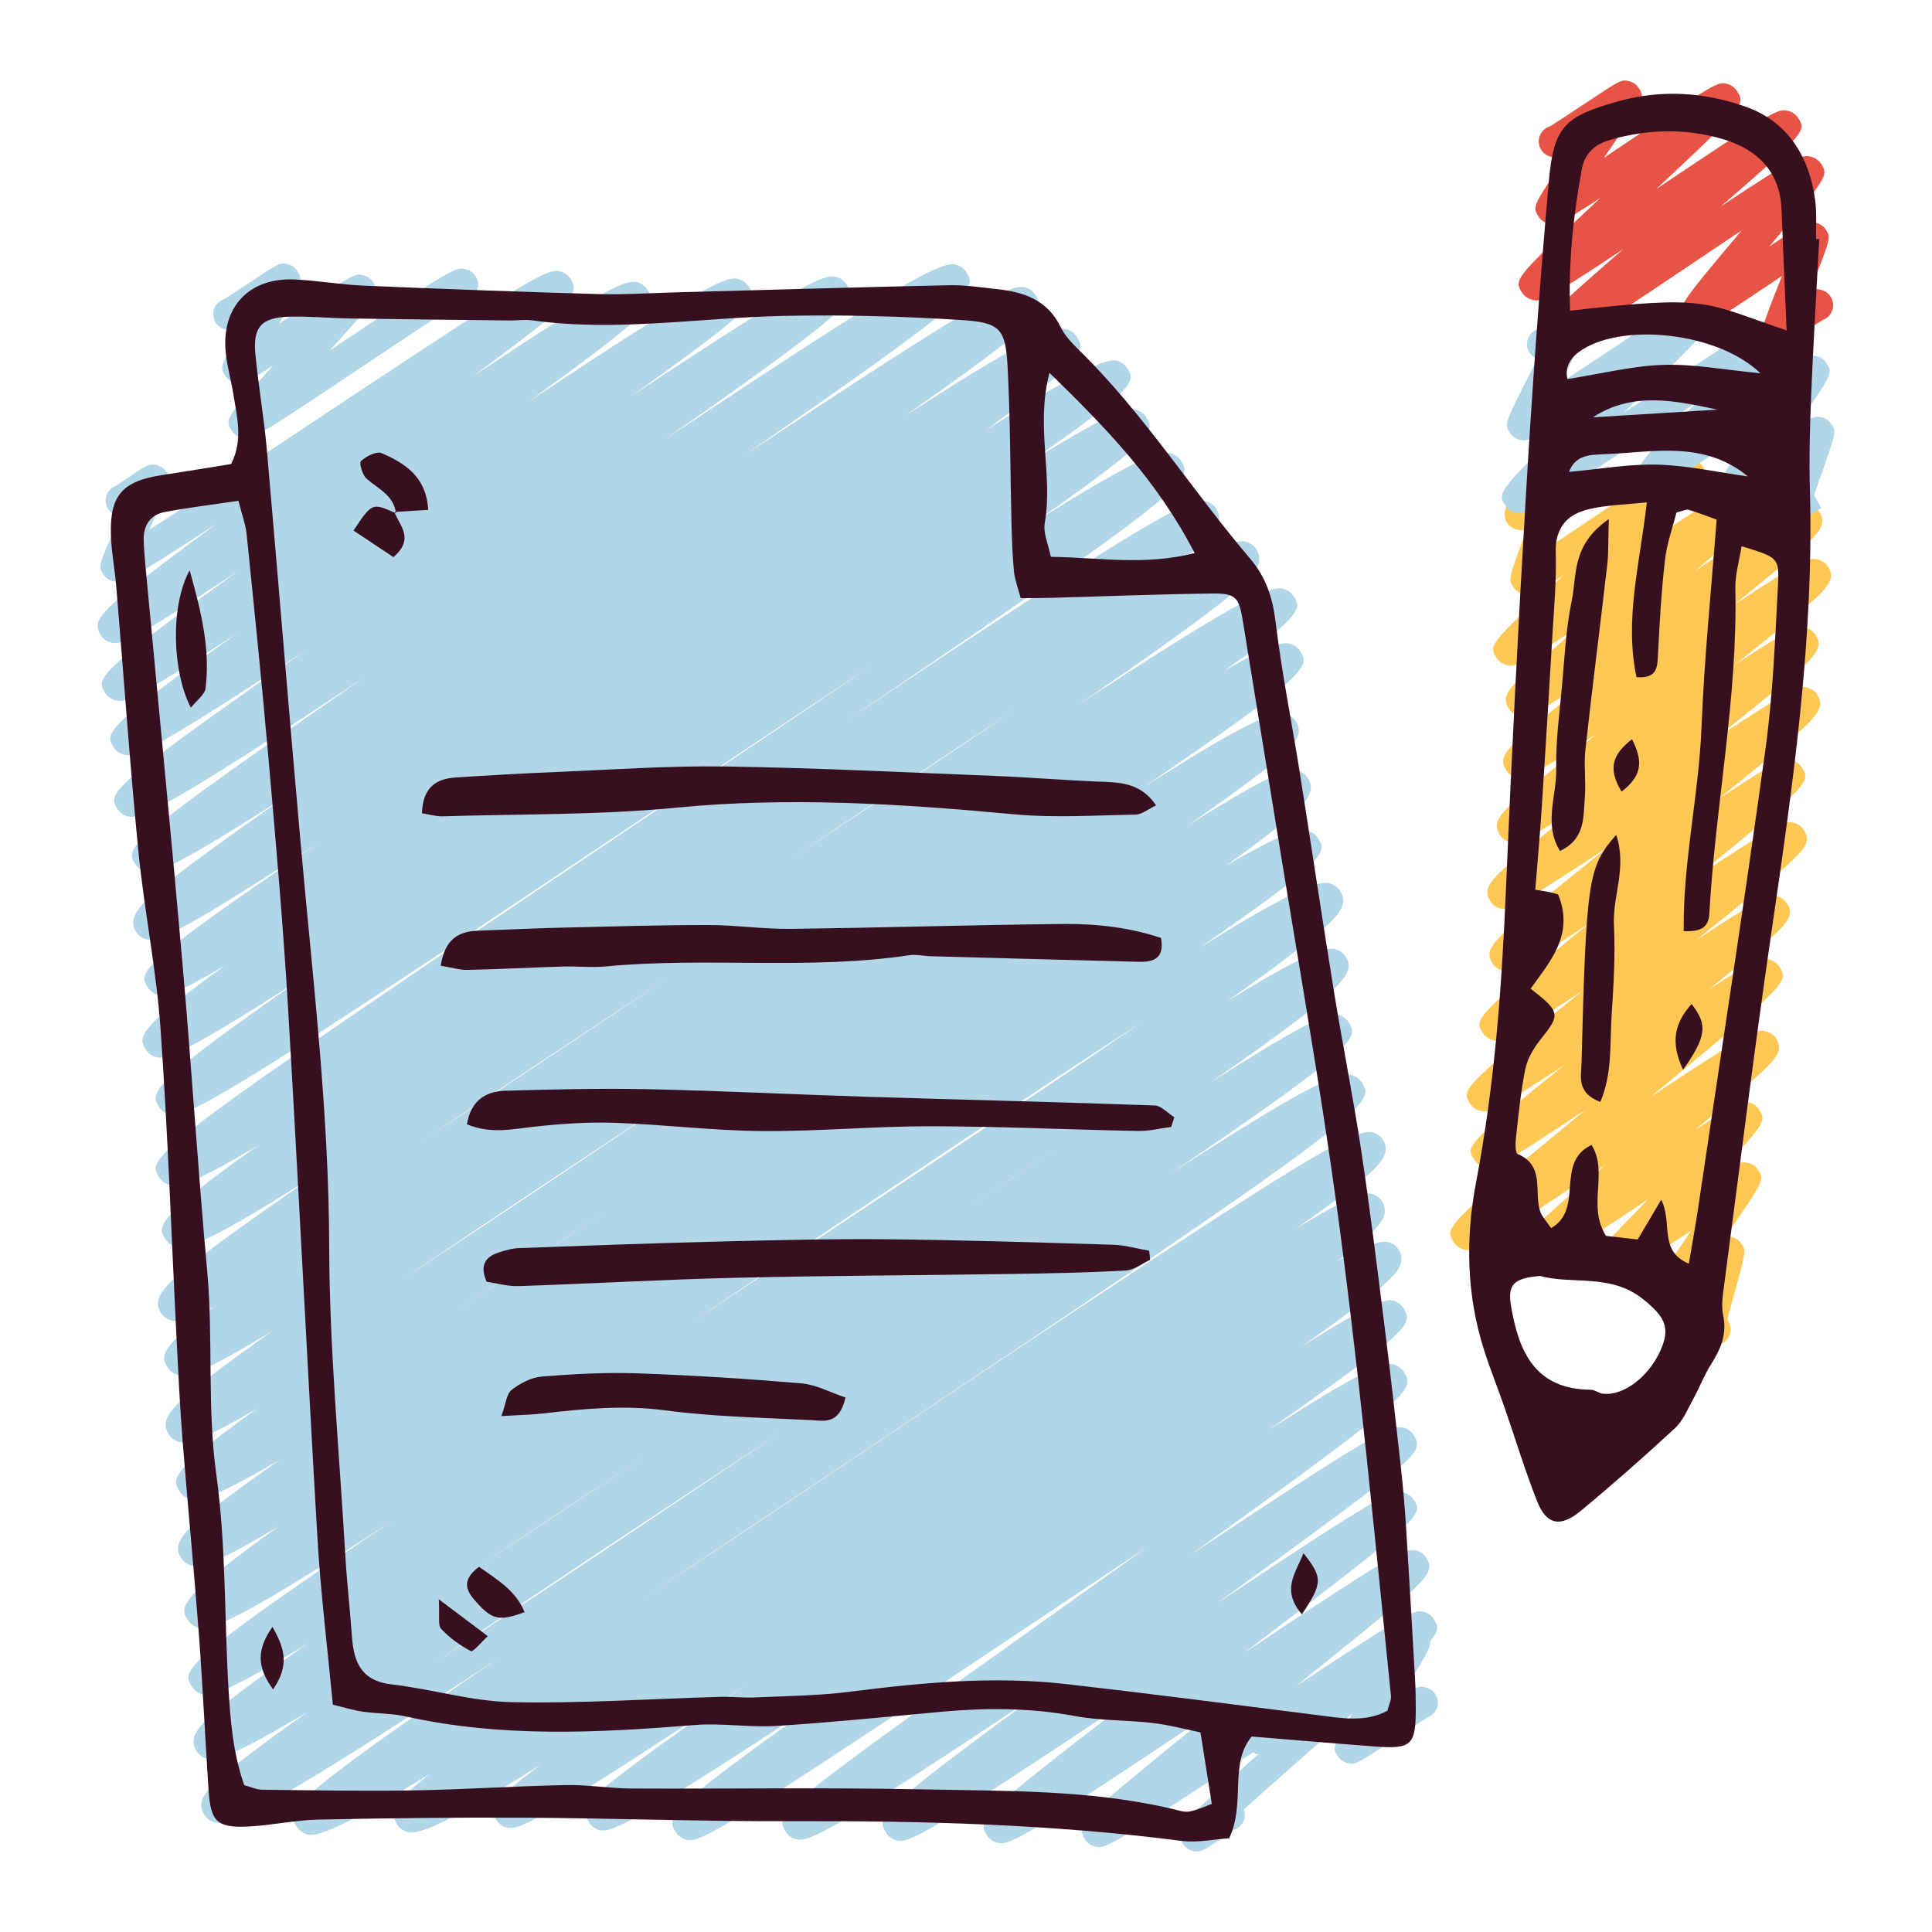 <?xml version="1.0" encoding="utf-8"?>
<!--Designed by Vexels.com - 2017 All Rights Reserved - https://vexels.com/terms-and-conditions/-->
<svg version="1.1" id="Layer_1" xmlns="http://www.w3.org/2000/svg" xmlns:xlink="http://www.w3.org/1999/xlink" x="0px" y="0px"
	 viewBox="0 0 1200 1200" enable-background="new 0 0 1200 1200" xml:space="preserve">
<g>
	<g>
		<path fill="#B1D6E8" d="M839.66,1095.462c-0.816,0-1.585-0.166-2.535-0.37c-2.58-0.555-4.863-2.149-6.269-4.381
			c-3.702-5.835-3.81-6.001,18.108-40.735c-5.8,3.846-11.686,7.774-17.011,11.329c-44.593,29.769-44.708,29.728-50.039,28.602
			c-2.583-0.548-4.901-2.156-6.313-4.384c-2.892-4.573-1.531-10.625,3.039-13.517c0.902-0.571,1.865-0.976,2.847-1.224
			c5.028-2.701,24.103-15.433,39.59-25.771c52.951-35.343,53.531-35.225,59.041-34.048c2.583,0.548,4.946,2.184,6.358,4.416
			c3.661,5.787,3.753,5.924-17.295,39.278c11.67-7.602,12.42-7.433,16.087-6.658c2.576,0.552,4.847,2.136,6.253,4.365
			c2.886,4.576,1.518,10.625-3.058,13.51c-0.593,0.376-1.215,0.679-1.849,0.912c-2.663,1.55-11.364,7.318-17.84,11.607
			C847.23,1092.672,843.018,1095.462,839.66,1095.462z M874.961,1062.835c0.969,1.527,2.213,2.615,3.559,3.342
			C877.114,1065.409,875.88,1064.283,874.961,1062.835z"/>
		<path fill="#B1D6E8" d="M743.385,1150c-0.717,0-1.451-0.089-2.258-0.255c-2.618-0.532-4.962-2.143-6.39-4.403
			c-5.36-8.472,0.714-14.021,23.319-34.667c10.698-9.77,24.415-21.919,38.484-34.316c-2.682,1.776-5.331,3.536-7.943,5.268
			c-100.927,66.91-102.059,66.674-108.28,65.361c-2.573-0.552-4.968-2.203-6.377-4.429c-5.602-8.858-0.338-13.609,32.349-40.713
			c13.982-11.597,31.692-25.898,50.033-40.63c-122.807,82.216-129.296,84.996-136.732,83.405c-2.586-0.545-5.127-2.286-6.54-4.518
			c-6.027-9.531-6.852-10.848,95.825-89.349c-135.517,90.382-144.174,93.991-151.801,92.4c-2.583-0.545-5.166-2.312-6.578-4.544
			c-5.685-8.992-4.831-12.436,54.191-56.735c11.45-8.597,24.275-18.07,37.926-28.066c-123.174,81.805-139.56,90.43-147.87,88.654
			c-2.583-0.545-5.233-2.356-6.645-4.585c-7.194-11.374-7.474-11.817,171.185-139.002c16.964-12.072,35.273-25.107,53.649-38.248
			c-29.02,19.227-58.674,39.042-85.478,56.955c-182.974,122.265-192.702,126.892-201.072,125.116
			c-2.583-0.548-5.143-2.302-6.556-4.534c-5.931-9.375-8.144-12.873,98.487-87.589c-119.325,78.488-137.663,87.901-145.638,86.237
			c-2.576-0.548-5.217-2.353-6.626-4.579c-6.288-9.942,5.009-18.72,20.646-30.872c12.082-9.391,29.814-22.218,54.213-39.22
			c6.747-4.7,13.867-9.623,21.306-14.738c-121.64,80.532-139.143,89.546-147.165,87.837c-2.583-0.545-5.233-2.353-6.642-4.585
			c-4.091-6.467-6.211-9.811,27.846-34.852c-54.762,34.476-74.789,43.834-82.586,42.186c-2.991-0.631-5.513-2.356-7.095-4.856
			c-5.551-8.775,1.639-16.702,20.06-31.096c-48.742,30.114-68.033,38.991-75.268,37.457c-2.975-0.631-5.481-2.35-7.056-4.84
			c-6.189-9.78-8.606-13.609,125.738-105.021c-127.848,84.155-164.926,104.814-176.032,102.438c-2.988-0.631-5.504-2.353-7.085-4.85
			c-6.09-9.63,1.649-17.633,31.437-40.161c8.833-6.68,19.585-14.515,32.412-23.621c-38.783,23.29-55.211,30.378-61.665,29.007
			c-2.969-0.631-5.465-2.347-7.037-4.831c-6.291-9.939,3.316-18.66,28.439-37.645c10.376-7.841,23.72-17.445,40.349-29.036
			c-41.701,25.592-58.151,32.868-64.685,31.504c-2.946-0.622-5.43-2.328-6.993-4.799c-6.192-9.783-8.526-13.472,123.745-102.496
			c-83.048,53.869-110.011,67.902-119.156,65.938c-2.981-0.625-5.491-2.344-7.069-4.837c-4.869-7.701-7.771-12.27,56.27-58.107
			c-33.181,19.9-47.227,25.665-53.464,24.361c-3.004-0.628-5.535-2.36-7.123-4.872c-6.145-9.709,3.211-18.182,27.681-36.609
			c8.887-6.696,20.018-14.735,33.611-24.269c-32.161,18.934-48.442,25.984-54.851,24.62c-3.032-0.641-5.586-2.385-7.184-4.914
			c-4.7-7.423-7.461-11.779,47.635-51.35c-28.835,16.9-41.57,21.839-47.361,20.65c-2.994-0.631-5.516-2.356-7.101-4.859
			c-6.125-9.684,1.706-17.773,31.832-40.563c8.721-6.6,19.285-14.307,31.842-23.229c-36.724,22.273-51.152,28.449-57.344,27.087
			c-2.924-0.619-5.392-2.312-6.945-4.767c-4.037-6.384-6.792-10.727,28.21-37.533c-13.842,7.028-21.367,9.273-25.327,8.421
			c-2.994-0.635-5.516-2.36-7.098-4.859c-6.189-9.783,3.058-18.271,27.272-36.72c15.688-11.954,38.452-28.152,69.512-49.465
			c-58.234,37.001-79.002,47.055-86.811,45.384c-2.972-0.625-5.478-2.341-7.053-4.828c-4.987-7.885-7.739-12.257,57.105-58.186
			c-33.58,20.028-47.782,25.825-54.041,24.498c-2.988-0.628-5.504-2.353-7.085-4.853c-8.083-12.77-9.324-14.731,302.187-223.546
			c45.779-30.687,95.331-63.904,141.327-95.053c-48.266,31.899-100.206,66.69-148.08,98.758
			C160.812,667.853,117.65,694.899,105.664,692.392c-2.586-0.545-5.351-2.423-6.763-4.659c-5.583-8.823-8.201-12.94,89.291-80.462
			c-67.746,43.515-83.842,50.929-90.729,49.465c-2.58-0.548-5.331-2.417-6.741-4.649c-4.713-7.442-7.43-11.731,48.93-52.389
			c-27.218,16.17-36.319,19.368-41.054,18.36c-2.58-0.552-5.315-2.414-6.725-4.639C85.911,604,83.95,600.926,196.99,524.144
			c-76.295,49.81-97.827,61.046-105.643,59.414c-2.586-0.545-5.379-2.439-6.792-4.675c-6.291-9.936,4.276-18.912,23.494-33.924
			c13.976-10.915,34.482-25.783,62.695-45.457c2.847-1.987,5.755-4.008,8.711-6.058c-65.944,42.348-81.623,49.523-88.666,48.014
			c-2.583-0.548-5.357-2.433-6.769-4.662c-6.489-10.255-7.962-12.57,142.972-116.42C110.125,497.589,88.385,509.03,79.709,507.212
			c-2.583-0.545-5.347-2.427-6.76-4.659c-6.138-9.697-7.512-11.89,116.092-98.057c-89.955,59.178-104.294,66.002-111.669,64.43
			c-2.586-0.548-5.255-2.369-6.664-4.601c-5.545-8.759-7.261-11.495,76.569-70.963c-63.094,41.22-69.407,43.005-75.284,41.736
			c-2.586-0.548-5.166-2.312-6.578-4.547c-5.717-9.037-7.085-11.218,82.219-75.698c-66.371,43.806-72.408,45.607-78.393,44.328
			c-2.589-0.545-5.162-2.305-6.575-4.541c-5.918-9.352-0.937-14.849,44.434-49.009c8.217-6.186,17.372-12.971,27.135-20.146
			c-56.589,37.097-58.588,36.65-63.738,35.569c-2.58-0.548-5.013-2.226-6.425-4.455c-3.233-5.115-3.233-5.115,10.746-35.684
			c0.019-0.045,0.038-0.089,0.061-0.134c-0.443-0.045-0.902-0.121-1.393-0.223c-2.611-0.536-4.923-2.133-6.345-4.388
			c-2.886-4.573-1.518-10.625,3.058-13.51c0.577-0.363,1.18-0.66,1.795-0.893c1.451-0.906,4.627-3.09,6.83-4.604
			c11.473-7.889,13.533-9.311,18.261-8.335c2.608,0.536,4.942,2.146,6.365,4.397c3.23,5.111,3.233,5.108-10.806,35.815
			c24.788-15.656,65.255-42.6,99.913-65.676c139.764-93.057,147.519-96.498,155.165-94.875c2.58,0.548,5.111,2.286,6.524,4.515
			c5.902,9.336,1.454,14.26-43.26,47.897c-5.236,3.938-10.876,8.137-16.82,12.531c81.186-53.767,93.826-59.688,101.23-58.17
			c2.589,0.545,5.29,2.385,6.703,4.617c5.526,8.737,7.002,11.052-73.763,69.563C433.762,179.65,450.12,171.474,458.2,173.164
			c2.583,0.545,5.296,2.395,6.709,4.627c5.437,8.59,7.171,11.352-72.701,68.119c102.441-67.567,118.879-75.673,126.751-74.053
			c2.583,0.548,5.284,2.388,6.696,4.617c5.998,9.483,7.71,12.177-112.326,96.208c145.568-96.686,170.579-110.378,180.088-108.385
			c2.586,0.545,5.366,2.436,6.779,4.668c6.365,10.057,8.208,12.939-138.6,114.316C605.962,187.727,627.274,176.464,636.4,178.413
			c2.58,0.545,5.312,2.404,6.722,4.636c6.183,9.767-4.05,18.437-22.665,32.919c-13.112,10.204-32.234,24.052-58.416,42.31
			c68.572-44.077,91.543-55.588,99.776-53.859c2.949,0.622,5.433,2.328,6.999,4.802c4.92,7.774,7.624,12.028-57.045,58.279
			c60.131-38.257,75.096-44.909,81.623-43.557c2.58,0.552,5.309,2.411,6.718,4.639c5.009,7.911,7.216,11.38-60.973,58.665
			c43.598-27.027,59.557-34.22,65.909-32.888c2.879,0.612,5.309,2.283,6.846,4.71c5.092,8.051,7.452,11.769-67.806,64.308
			c54.564-34.236,74.569-43.614,82.337-41.988c2.975,0.628,5.484,2.347,7.06,4.837c7.299,11.54,9.403,14.83-208.904,162.11
			c174.364-116.35,213.074-139.41,224.011-137.134c2.867,0.606,5.29,2.273,6.82,4.694c6.164,9.738-3.042,18.175-27.148,36.516
			c-6.645,5.057-14.563,10.876-23.848,17.531c44.37-27.432,61.707-35.107,68.814-33.618c3.004,0.631,5.532,2.36,7.12,4.869
			c6.326,10-3.874,19.361-28.656,38.34c-17.222,13.188-42.479,31.178-77.216,55.004c-1.161,0.794-2.328,1.594-3.504,2.401
			c91.374-59.637,116.899-73.192,125.68-71.33c2.886,0.609,5.322,2.283,6.859,4.716c4.467,7.056,6.894,10.896-42.425,45.894
			c23.841-13.692,34.444-17.604,39.463-16.543c2.924,0.619,5.389,2.309,6.942,4.764c5.759,9.104,8.16,12.93-97.056,84.333
			c58.559-37.122,79.547-47.195,87.34-45.604c2.969,0.625,5.469,2.34,7.044,4.824c6.154,9.729-2.902,17.869-28.408,36.991
			c-9.961,7.465-22.665,16.584-38.398,27.55c45.208-28.328,60.881-35.49,67.398-34.087c2.886,0.609,5.322,2.283,6.859,4.716
			c6.081,9.611-1.757,17.84-30.062,39.332c-5.867,4.458-12.621,9.442-20.315,14.99c28.704-16.759,43.493-23.016,49.622-21.708
			c3.052,0.641,5.618,2.391,7.225,4.933c5.182,8.195,7.595,11.996-74.314,68.393c50.326-31.386,72.809-42.288,80.79-40.591
			c3.029,0.638,5.58,2.379,7.178,4.907c6.132,9.69-1.808,17.863-32.301,40.929c-10.146,7.675-22.738,16.826-38.018,27.623
			c43.066-26.466,60.02-33.981,66.722-32.566c2.959,0.625,5.453,2.334,7.021,4.812c5.848,9.244,3.702,17.541-83.568,77.882
			c55.202-35.091,72.172-43.2,78.648-41.838c2.583,0.548,5.299,2.398,6.709,4.627c5.985,9.464,8.498,13.446-110.607,94.052
			c78.44-50.642,103.21-63.212,111.867-61.391c2.943,0.622,5.427,2.325,6.99,4.796c8.415,13.3,10.165,16.068-330.77,243.296
			c-37.355,24.897-77.242,51.481-115.623,77.235c48.337-31.96,99.54-66.19,147.006-97.923
			c247.811-165.662,293.495-194.351,305.675-191.768c2.586,0.548,5.338,2.42,6.75,4.652c6.291,9.939-4.142,18.536-24.693,34.128
			c-7.592,5.759-17.034,12.624-28.49,20.717c29.594-18,40.544-22.397,45.814-21.284c2.586,0.545,5.376,2.439,6.792,4.671
			c6.154,9.732-3.348,18.577-26.498,36.446c-0.325,0.249-0.654,0.501-0.982,0.756c17.927-9.869,26.6-12.828,30.974-11.903
			c2.914,0.619,5.376,2.309,6.926,4.761c6.081,9.607-3.622,17.872-21.297,31.657c-9.311,7.257-21.849,16.479-38.053,27.971
			c40.521-25.343,50.323-29.131,55.584-27.974c2.576,0.548,5.217,2.353,6.626,4.579c5.96,9.419,4.792,13.134-64.819,62.574
			c-6.109,4.337-12.535,8.868-19.231,13.568c56.515-36.111,71.046-42.533,77.653-41.114c2.583,0.545,5.382,2.446,6.795,4.674
			c5.835,9.225,4.611,13.319-63.68,63.754c-20.095,14.84-43.786,31.956-68.916,49.963c116.86-77.599,124.803-80.708,132.026-79.132
			c2.583,0.545,5.153,2.305,6.562,4.537c5.848,9.244,2.484,12.853-45.001,48.308c-21.182,15.816-48.024,35.324-77.082,56.35
			c102.32-68.014,108.755-70.427,115.575-68.961c2.583,0.545,5.108,2.28,6.521,4.509c6.208,9.815,6.428,10.153-105.155,95.203
			c94.463-63.033,99.843-65.016,106.532-63.623c2.586,0.548,5.092,2.267,6.505,4.499c5.669,8.966-0.631,14.183-30.901,39.255
			c-13.816,11.441-31.603,25.79-49.96,40.528c72.101-47.613,73.46-47.345,79.091-46.143c2.576,0.548,4.965,2.2,6.374,4.426
			c5.787,9.145,5.787,9.145-69.512,75.408c-15.5,13.638-34.22,30.113-48.359,42.967c1.518,4.215-0.026,9.068-3.967,11.575
			c-0.701,0.446-1.441,0.791-2.197,1.039c-1.652,1.024-5.162,3.46-7.599,5.15C749.929,1147.873,746.864,1150,743.385,1150z
			 M485.23,889.383c-72.503,47.769-150.711,99.396-213.986,142.296C336.04,989.417,414.538,936.792,485.23,889.383z
			 M401.573,903.927c-36.201,23.704-72.503,47.568-106.076,69.885C328.91,952.014,365.031,928.17,401.573,903.927z M710.093,634.263
			c-69.26,44.832-159.161,105.314-238.577,158.746c-14.763,9.933-28.905,19.438-42.453,28.538c4.569-3.016,9.209-6.078,13.912-9.177
			C533.025,752.983,635.421,685.451,710.093,634.263z M376.858,752.071c-32.754,21.562-65.259,43.047-95.41,63.18
			C311.625,795.462,344.034,773.964,376.858,752.071z M428.013,676.012c-61.27,40.41-124.022,81.983-176.673,117.664
			C305.493,758.219,368.686,715.87,428.013,676.012z M658.899,711.652c-18.794,12.378-38.331,25.324-58.158,38.516
			C620.687,737.024,640.214,724.1,658.899,711.652z M417.134,605.849c-51.522,33.959-106.258,70.102-154.709,102.633
			C310.474,677.049,364.617,640.972,417.134,605.849z M631.059,440.359c-42.98,28.235-91.3,60.571-138.38,92.212
			C540.435,501.029,588.733,468.971,631.059,440.359z M77.659,301.408c1.782,0.418,3.45,1.333,4.773,2.691
			c0.003-0.003,0.003-0.003,0.006-0.006C81.042,302.642,79.352,301.794,77.659,301.408z"/>
		<path fill="#B1D6E8" d="M152.729,272.238c-0.851,0-1.588-0.156-2.427-0.332c-2.586-0.548-4.99-2.207-6.403-4.442
			c-4.26-6.738-4.566-7.229,25.911-40.566c-18.36,11.986-19.511,11.763-23.551,10.896c-2.586-0.548-4.926-2.171-6.336-4.404
			c-3.335-5.264-3.514-5.545,10.79-31.695c-6.409,3.932-7.445,3.718-10.503,3.052c-2.58-0.552-4.85-2.14-6.256-4.368
			c-2.886-4.576-1.511-10.625,3.064-13.51c0.622-0.392,1.275-0.708,1.939-0.944c2.573-1.489,10.494-6.734,15.87-10.296
			c19.058-12.614,19.062-12.624,23.577-11.651c2.576,0.552,4.84,2.133,6.247,4.362c3.367,5.306,3.565,5.622-11.234,32.68
			c3.179-2.117,6.32-4.215,9.234-6.167c37.521-25.079,37.632-25.044,42.811-23.947c2.583,0.548,4.901,2.156,6.313,4.391
			c4.327,6.84,4.789,7.567-27.024,42.434c3.227-2.162,6.387-4.279,9.41-6.304c68.163-45.706,69.056-45.511,74.872-44.274
			c2.586,0.545,4.99,2.203,6.403,4.435c2.892,4.573,1.531,10.625-3.039,13.517c-1.218,0.768-2.538,1.237-3.877,1.425
			c-7.662,3.766-39.746,25.276-63.451,41.168C166.822,266.751,157.773,272.238,152.729,272.238z M147.024,186.607
			c1.374,0.765,2.58,1.872,3.482,3.291C149.556,188.406,148.341,187.331,147.024,186.607z"/>
	</g>
	<g>
		<path fill="#FFC854" d="M1060.849,838.387c-0.622,0-1.279-0.061-1.974-0.198c-2.631-0.513-4.949-2.092-6.393-4.349
			c-2.739-4.327-2.739-4.327,5.226-33.235c0.102-0.367,0.204-0.74,0.309-1.116c-14.786,9.958-16.039,10.529-20.481,9.601
			c-2.589-0.542-4.895-2.136-6.313-4.375c-3.909-6.18-4.12-6.511,19.323-40.464c-1.658,1.1-3.281,2.178-4.847,3.221
			c-42.393,28.162-42.393,28.168-47.74,27.024c-2.576-0.548-4.885-2.149-6.294-4.378c-4.531-7.168-4.773-7.544,32.129-45.301
			c-65.437,43.688-66.805,43.353-72.494,42.179c-2.583-0.548-5.019-2.226-6.428-4.458c-5.338-8.44-5.991-9.461,52.169-58.923
			c-80.657,53.961-81.658,53.77-87.652,52.501c-2.583-0.545-4.987-2.203-6.4-4.435c-5.909-9.336-6.157-9.748,82.149-82.672
			c-55.884,37.31-57.561,36.944-63.011,35.812c-2.592-0.545-5.054-2.238-6.47-4.477c-5.194-8.198-5.826-9.196,55.833-58.687
			c-45.406,29.718-47.125,29.351-51.946,28.325c-2.58-0.552-4.981-2.21-6.39-4.435c-5.555-8.778-6.007-9.499,70.223-70.51
			c-49.048,32.476-50.757,32.116-55.938,31.022c-2.586-0.545-5.025-2.229-6.438-4.461c-5.386-8.517-5.918-9.355,66.084-68.1
			c-46.525,30.856-48.49,30.448-53.572,29.374c-2.592-0.545-5.08-2.254-6.495-4.49c-5.657-8.931,0.8-14.282,27.977-36.791
			c12.276-10.172,27.594-22.509,44.214-35.818c-60.648,39.842-61.952,39.561-67.178,38.445c-2.573-0.555-4.933-2.187-6.339-4.413
			c-5.622-8.88-0.032-13.896,30.598-39.054c7.439-6.113,16.007-13.022,25.168-20.356c-36.749,24.001-38.799,23.561-43.483,22.592
			c-2.586-0.548-5.067-2.251-6.479-4.486c-5.727-9.053,1.132-14.661,29.999-38.276c8.845-7.238,19.358-15.669,30.598-24.61
			c-43.554,28.688-45.26,28.302-50.125,27.288c-2.583-0.548-5.006-2.216-6.419-4.448c-5.596-8.842,0.159-13.603,27.814-36.472
			c8.37-6.919,18.124-14.83,28.72-23.357c-41.72,27.416-43.621,27.03-48.483,26.007c-2.586-0.545-5.038-2.229-6.451-4.461
			c-5.411-8.555,0.303-13.497,24.348-34.294c6.211-5.373,13.424-11.505,21.141-18.009c-40.145,26.584-41.822,26.249-46.678,25.222
			c-2.589-0.545-5.025-2.222-6.441-4.458c-4.885-7.726-5.178-8.188,41.57-51.324c-19.502,12.723-20.905,12.432-24.897,11.594
			c-2.592-0.542-4.971-2.184-6.387-4.419c-2.969-4.69-3.048-4.812,8.702-36.201c-2.666,1.314-3.9,1.177-6.227,0.686
			c-2.576-0.555-4.84-2.133-6.247-4.365c-2.886-4.579-1.511-10.628,3.064-13.51c0.481-0.303,0.979-0.558,1.486-0.768
			c1.626-0.982,5.956-3.855,9.199-6.007c14.496-9.623,15.066-10.003,19.505-9.049c2.576,0.545,4.84,2.12,6.253,4.343
			c2.898,4.592,2.898,4.592-7.723,32.97c-0.536,1.429-1.113,2.965-1.706,4.553c8.224-5.437,17.557-11.725,25.551-17.113
			c53.237-35.869,53.942-35.732,59.58-34.536c2.589,0.545,4.99,2.197,6.406,4.432c4.936,7.796,5.593,8.839-39.45,50.578
			c69.136-46.385,70.552-46.082,76.4-44.858c2.589,0.545,5.044,2.235,6.457,4.47c5.382,8.504-0.249,13.373-23.947,33.86
			c-6.986,6.039-15.28,13.073-24.141,20.528c63.486-42.336,64.991-42.052,70.638-40.837c2.586,0.548,5.025,2.226,6.438,4.458
			c5.746,9.075-1.135,14.776-30.085,38.767c-6.814,5.65-14.572,11.973-22.856,18.669c44.985-29.527,46.975-29.099,51.898-28.057
			c2.583,0.545,5.048,2.242,6.457,4.474c5.784,9.135-1.244,14.891-30.828,39.109c-7.908,6.476-17.078,13.851-26.893,21.673
			c36.969-24.243,38.866-23.835,43.515-22.859c2.589,0.545,5.041,2.232,6.454,4.464c5.727,9.056-1.049,14.617-29.571,38.021
			c-9.314,7.64-20.513,16.632-32.454,26.147c50.32-32.923,51.755-32.629,56.652-31.552c2.573,0.552,4.933,2.187,6.339,4.41
			c5.733,9.062-0.686,14.885-31.963,40.897c-8.577,7.133-18.52,15.232-29.119,23.79c38.359-25.225,40.384-24.785,45.161-23.797
			c2.592,0.542,5.079,2.251,6.495,4.49c5.398,8.533,5.95,9.397-66.11,68.199c53.61-35.48,55.533-35.088,60.775-33.981
			c2.583,0.545,5.051,2.242,6.463,4.474c5.736,9.068-0.147,13.925-32.798,40.875c-9.796,8.09-21.342,17.439-33.621,27.314
			c43.247-28.36,44.765-28.022,49.583-27.008c2.576,0.552,4.958,2.197,6.368,4.423c5.676,8.973-0.67,14.215-31.156,39.402
			c-5.169,4.27-10.848,8.906-16.865,13.791c30.327-19.664,32.409-19.234,36.813-18.312c2.589,0.545,5.076,2.251,6.492,4.49
			c5.854,9.253,6.173,9.741-79.662,80.641c63.578-42.151,65.632-41.707,71.164-40.54c2.586,0.548,5.07,2.258,6.482,4.49
			c5.37,8.488-0.516,13.66-22.41,32.9c-7.806,6.862-17.391,15.082-27.566,23.739c27.483-18.137,28.609-17.888,33.025-16.964
			c2.586,0.545,4.93,2.168,6.339,4.4c4.461,7.047,5.067,8.01-29.211,43.263c17.321-11.186,18.513-10.927,22.34-10.108
			c2.576,0.548,4.898,2.159,6.307,4.384c3.951,6.256,3.992,6.323-20.328,41.506c1.32-0.258,2.42-0.121,3.842,0.175
			c2.592,0.545,4.904,2.146,6.317,4.388c2.71,4.276,2.71,4.276-5.233,33.104c-1.193,4.33-2.602,9.435-3.772,13.81
			c0.214,0.265,0.415,0.542,0.599,0.829c2.927,4.55,1.617,10.612-2.934,13.539c-0.348,0.223-0.705,0.424-1.068,0.596
			c-0.249,0.175-0.532,0.376-0.813,0.577C1066.363,836.751,1064.051,838.387,1060.849,838.387z"/>
	</g>
	<g>
		<path fill="#B1D6E8" d="M1114.658,324.516c-0.737,0-1.502-0.115-2.417-0.312c-2.567-0.552-4.808-2.114-6.218-4.333
			c-2.803-4.426-2.86-4.515,5.606-28.506c-1.83,1.208-3.6,2.382-5.226,3.46c-25.19,16.689-25.193,16.67-29.833,15.688
			c-2.573-0.548-4.844-2.124-6.253-4.346c-4.034-6.39-4.085-6.479,22.065-43.034c-4.799,3.189-9.569,6.374-13.966,9.308
			c-46.822,31.261-46.918,31.255-52.386,30.082c-2.58-0.548-4.904-2.159-6.317-4.391c-4.588-7.261-4.911-7.758,34.106-48.308
			c-7.152,4.742-14.333,9.521-21.173,14.071c-84.285,56.088-85.226,55.897-91.262,54.615c-2.58-0.552-4.968-2.203-6.377-4.432
			c-5.322-8.402-5.373-8.491,52.951-65.115c-38.337,25.429-38.889,25.292-43.86,24.246c-2.58-0.552-4.898-2.162-6.307-4.391
			c-3.495-5.507-3.495-5.507,14.231-40.276c0.906-1.773,1.865-3.661,2.841-5.58c-2.009-0.743-3.747-2.133-4.904-3.96
			c-2.895-4.573-1.537-10.625,3.032-13.517c0.539-0.341,1.097-0.622,1.668-0.848c1.527-0.925,5.207-3.386,7.509-4.923
			c9.25-6.186,10.663-7.13,14.964-6.227c2.58,0.545,4.844,2.117,6.259,4.346c3.469,5.504,3.469,5.504-13.915,39.606
			c-0.067,0.128-0.131,0.255-0.198,0.383c6.894-4.541,14.279-9.451,21.08-13.973c59.162-39.329,59.64-39.268,65.316-38.028
			c2.58,0.548,4.93,2.175,6.342,4.404c5.405,8.542,5.545,8.756-53.853,66.426c4.62-3.067,9.199-6.116,13.631-9.065
			c83.893-55.823,84.815-55.651,90.841-54.357c2.58,0.548,4.968,2.2,6.377,4.429c4.458,7.037,4.834,7.627-30.907,44.804
			c34.103-22.566,35.231-22.333,39.982-21.338c2.583,0.548,4.946,2.184,6.358,4.413c3.938,6.227,4.174,6.594-20.165,40.652
			c12.432-8.007,13.399-7.79,17.085-7.002c2.576,0.552,4.869,2.146,6.275,4.372c2.94,4.646,2.94,4.646-6.999,32.802
			c-1.221,3.463-2.653,7.519-3.887,11.077l4.423,8.064c-0.708,0.418-2.844,1.808-5.064,3.246
			C1119.383,323.107,1117.208,324.516,1114.658,324.516z"/>
	</g>
	<g>
		<path fill="#E75345" d="M969.122,214.648c-0.864,0-1.61-0.159-2.458-0.338c-2.589-0.542-5.013-2.213-6.425-4.448
			c-4.926-7.79-5.513-8.73,48.113-55.224c-49.692,33.06-51.347,32.696-56.512,31.599c-2.589-0.545-5.035-2.229-6.451-4.464
			c-5.15-8.128-5.357-8.463,48.783-58.923c-26.332,17.257-27.872,16.932-32.208,16.023c-2.586-0.548-4.993-2.207-6.409-4.442
			c-3.81-6.03-4.014-6.349,19.776-40.725c-7.493,4.659-8.59,4.419-11.766,3.74c-2.576-0.548-4.866-2.14-6.275-4.368
			c-2.892-4.573-1.531-10.621,3.042-13.513c0.73-0.462,1.499-0.816,2.283-1.065c3.189-1.808,13.478-8.651,20.449-13.287
			c23.813-15.841,23.819-15.87,28.554-14.84c2.576,0.548,4.859,2.13,6.269,4.356c3.925,6.211,3.948,6.25-21.75,43.346
			c6.805-4.531,13.759-9.199,20.015-13.405c50.425-33.857,50.773-33.79,56.305-32.623c2.589,0.545,4.942,2.175,6.355,4.41
			c5.188,8.204,5.657,8.938-50.071,60.957c74.605-50.113,75.717-49.861,81.699-48.598c2.589,0.545,5.022,2.219,6.438,4.455
			c4.914,7.758,5.456,8.619-48.002,54.937c48.729-32.397,50.467-32.039,55.763-30.927c2.586,0.542,5.054,2.238,6.47,4.477
			c4.55,7.19,4.684,7.401-32.138,51.327c23.701-15.816,24.256-15.717,28.841-14.738c2.586,0.545,4.901,2.149,6.313,4.384
			c3.106,4.907,3.106,4.907-9.818,37.706c-0.051,0.124-0.099,0.252-0.15,0.376c2.889-1.448,4.279-1.365,6.635-0.861
			c2.583,0.548,4.863,2.13,6.275,4.359c2.895,4.573,1.537,10.625-3.032,13.517c-0.628,0.399-1.279,0.714-1.948,0.953
			c-2.095,1.234-7.72,4.993-11.211,7.324c-12.847,8.574-13.615,9.078-17.997,8.153c-2.586-0.552-4.856-2.133-6.262-4.372
			c-3.064-4.84-3.064-4.84,9.464-36.634c0.236-0.599,0.478-1.212,0.724-1.837c-2.787,1.859-5.545,3.708-8.096,5.417
			c-40.476,27.116-40.923,27.021-46.156,25.927c-2.583-0.545-4.933-2.168-6.345-4.4c-4.627-7.321-4.627-7.321,34.329-53.783
			c0.383-0.453,0.768-0.915,1.157-1.381c-11.463,7.611-23.605,15.774-34.323,22.981C984,208.791,974.393,214.648,969.122,214.648z
			 M1120.528,194.812c1.055,1.661,2.436,2.803,3.919,3.52C1122.894,197.567,1121.526,196.377,1120.528,194.812z M970.984,79.68
			c1.106,0.733,2.079,1.703,2.838,2.892C973.031,81.328,972.052,80.378,970.984,79.68z"/>
	</g>
	<g>
		<path fill="#370F1F" d="M777.427,1078.588c-14.184,17.148-3.56,41.098-13.972,63.212c-8.969,0.555-19.655,2.899-29.868,1.581
			c-80.433-10.379-161.199-12.515-242.179-12.199c-54.761,0.214-109.527-1.853-164.295-2.171
			c-43.165-0.249-86.345,0.269-129.502,1.18c-14.335,0.303-28.588,3.532-42.937,4.27c-19.756,1.016-23.782-2.764-25.101-22.278
			c-2.179-32.254-3.593-64.562-6.027-96.795c-3.047-40.344-6.981-80.621-10.172-120.955c-1.632-20.629-2.611-41.313-3.658-61.984
			c-3.275-64.661-5.437-129.4-10.041-193.964c-2.619-36.727-10.119-73.079-13.714-109.768
			c-5.352-54.629-9.148-109.411-13.719-164.119c-0.898-10.748-3.002-21.431-3.349-32.182c-0.802-24.822,7.124-33.617,32.023-37.379
			c14.206-2.145,28.376-4.53,42.605-6.814c7.548-14.68,3.743-28.816,1.522-42.821c-1.408-8.875-3.95-17.61-4.838-26.522
			c-2.813-28.233,14.585-46.645,42.949-45.29c14.337,0.685,28.588,3.234,42.924,3.841c48.376,2.047,96.766,3.839,145.166,5.21
			c16.133,0.457,32.312-0.613,48.468-1.044c56.659-1.516,113.314-3.216,169.979-4.441c9.843-0.212,19.745,1.383,29.59,2.428
			c16.724,1.775,31.37,6.752,39.495,23.561c2.667,5.517,7.341,10.288,11.809,14.676c39.99,39.281,69.877,86.819,105.974,129.267
			c9.715,11.425,13.919,24.14,15.732,39.136c3.773,31.206,10.013,62.109,14.943,93.183c7.185,45.28,13.885,90.637,21.217,135.893
			c5.319,32.826,11.907,65.453,16.873,98.328c5.504,36.439,9.987,73.038,14.576,109.609c3.692,29.427,6.987,58.905,10.241,88.384
			c1.382,12.521,2.448,25.089,3.244,37.661c1.988,31.411,3.765,62.836,5.56,94.259c0.308,5.385,0.375,10.788,0.408,16.184
			c0.148,24.325-2.267,26.791-25.539,25.04C828.849,1082.885,803.904,1080.741,777.427,1078.588z M633.992,371.537
			c-1.649-6.24-3.65-11.197-4.16-16.304c-0.98-9.796-1.317-19.671-1.561-29.522c-0.803-32.357-0.716-64.756-2.386-97.066
			c-1.262-24.419-4.324-28.322-28.907-29.88c-36.735-2.327-73.663-3.347-110.459-2.554c-52.007,1.121-103.852,10.035-156.038,2.751
			c-4.407-0.615-8.992,0.135-13.492,0.084c-33.271-0.375-66.543-0.718-99.812-1.236c-12.583-0.196-25.181-1.488-37.736-1.1
			c-17.198,0.53-22.47,6.536-20.806,23.544c1.926,19.682,5.354,39.223,7.09,58.917c7.27,82.434,13.86,164.929,21.256,247.351
			c7.395,82.416,17.281,164.512,17.49,247.59c0.161,63.8,6.284,127.591,9.977,191.374c0.989,17.077,2.95,34.095,4.168,51.162
			c1.133,15.877,5.884,27.414,24.628,29.571c24.935,2.87,49.589,10.484,74.471,11.02c43.098,0.927,86.279-2.072,129.428-3.289
			c7.184-0.202,14.406,0.688,21.578,0.36c19.728-0.901,39.584-1.046,59.128-3.539c44.772-5.71,89.557-9.882,134.591-4.733
			c51.827,5.925,103.568,12.598,155.319,19.169c15.05,1.911,30.03,4.885,43.995-2.642c1.021-4.011,2.455-6.643,2.205-9.105
			c-6.716-66.221-13.156-132.476-20.612-198.615c-5.436-48.221-11.483-96.402-18.645-144.394
			c-8.892-59.581-19.222-118.947-28.918-178.408c-7.962-48.834-15.903-97.671-23.86-146.507
			c-2.351-14.429-4.348-17.075-18.866-16.897c-33.291,0.409-66.57,1.759-99.856,2.685
			C647.127,371.492,641.046,371.464,633.992,371.537z M206.736,1058.818c-3.303-34.98-7.512-68.785-9.512-102.721
			c-6.511-110.482-11.832-221.035-18.399-331.513c-3.038-51.11-7.569-102.14-12.03-153.153
			c-4.075-46.604-8.871-93.147-13.619-139.688c-0.609-5.967-2.834-11.769-5.071-20.67c-16.087,2.384-31.05,4.152-45.818,6.953
			c-9.187,1.743-13.362,8.542-13.038,17.826c0.188,5.392,0.636,10.782,1.138,16.157c7.685,82.261,15.758,164.488,22.987,246.789
			c5.587,63.597,9.54,127.338,15.334,190.914c3.833,42.063-0.178,84.206,5.683,126.457c6.035,43.502,4.911,87.973,7.497,131.986
			c1.199,20.411,2.855,40.91,9.826,60.666c4.369,1.146,7.776,2.784,11.2,2.82c31.462,0.339,62.938,0.929,94.391,0.394
			c31.419-0.534,62.811-2.662,94.229-3.304c13.438-0.275,26.913,2.083,40.378,2.149c60.244,0.3,120.508-0.713,180.728,0.531
			c52.016,1.074,104.336,0.103,155.562,12.133c3.498,0.822,7.29,2.249,10.599,1.609c5.464-1.059,10.646-3.576,13.873-4.734
			c-2.525-15.934-4.56-28.775-7.039-44.413c-8.903-1.798-19.125-4.57-29.528-5.798c-16.081-1.898-32.539-1.38-48.381-4.333
			c-27.719-5.169-55.32-5.207-83.166-2.645c-34.029,3.131-68.042,6.609-102.136,8.771c-16.929,1.074-34.141-1.914-51.021-0.549
			c-60.016,4.855-119.837,7.913-179.305-5.337c-8.723-1.943-17.917-1.678-26.814-2.98
			C219.297,1062.257,213.45,1060.418,206.736,1058.818z M742.027,343.533c-23.204-44.881-54.601-77.316-90.186-111.981
			c-8.731,33.289,2.325,63.656-2.911,93.226c-1.118,6.316,2.276,13.431,3.763,21.054
			C682.775,346.307,710.993,351.424,742.027,343.533z"/>
	</g>
	<g>
		<path fill="#370F1F" d="M1129.954,148.593c-1.706,32.315-3.688,64.619-5.019,96.95c-0.813,19.759-1.32,39.58-0.769,59.339
			c2.569,92.26-10.612,183.061-23.879,273.95c-10.653,72.99-19.74,146.21-29.387,219.345c-0.817,6.193-1.889,12.792-0.621,18.728
			c2.504,11.72-1.48,20.996-7.494,30.44c-4.304,6.762-7.156,14.429-11.028,21.489c-3.432,6.259-6.253,13.452-11.297,18.124
			c-19.101,17.692-38.66,34.931-58.714,51.535c-12.649,10.473-21.286,8.54-27.049-6.09c-7.562-19.197-13.544-39.014-20.324-58.523
			c-4.115-11.844-8.813-23.495-12.622-35.434c-10.934-34.274-11.574-69.379-4.909-104.262
			c11.524-60.317,15.98-121.187,18.551-182.398c3.436-81.807,7.588-163.594,12.439-245.329
			c3.837-64.65,8.446-129.275,14.167-193.782c3.056-34.449,10.031-40.438,43-49.725c27.058-7.622,54.257-5.628,79.75,3.503
			c25.579,9.162,39.063,30.803,42.671,57.758c1.068,7.981,0.42,16.191,0.558,24.295
			C1128.637,148.534,1129.296,148.563,1129.954,148.593z M1045.79,578.289c-0.584-42.615,9.423-84.635,11.087-127.114
			c1.677-42.855,6.118-85.602,9.351-128.449c-7.314-2.617-12.286-4.612-17.407-6.091c-1.448-0.418-3.332,0.674-7.547,1.674
			c-2.267,9.08-5.948,19.199-7.143,29.603c-2.25,19.597-3.38,39.343-4.326,59.058c-0.381,7.95-0.833,14.533-13.321,13.635
			c-7.627-35.407,2.013-70.276,6.398-108.604c-13.144,1.435-24.645,1.629-35.607,4.159c-13.494,3.116-21.48,11.147-20.974,26.907
			c0.546,17.016-1.061,34.118-2.055,51.164c-2.09,35.864-4.302,71.721-6.649,107.568c-1.101,16.813-2.63,33.598-4,50.839
			c4.221,0.697,6.763,0.997,9.248,1.56c2.389,0.542,4.718,1.355,4.971,1.43c10.172,25-5.117,41.599-17.126,58.443
			c18.606,14.53,18.58,16.057,6.264,31.468c-4.231,5.293-8.148,11.755-9.495,18.246c-2.916,14.052-4.229,28.451-5.852,42.746
			c-0.393,3.463-0.504,9.576,1.056,10.24c16.893,7.194,10.189,23,13.75,35.012c1.128,3.803,4.354,6.983,7.009,11.044
			c20.894-12.073,2.056-40.854,25.162-51.697c10.623,17.537-3.013,37.845,8.958,56.498c5.669,0.653,13.221,1.523,19.656,2.264
			c5.098-8.618,8.924-15.087,14.622-24.719c7.328,14.514-1.902,31.674,17.143,39.745c2.031-12.086,4.064-23.066,5.702-34.104
			c14.112-95.104,28.774-190.132,41.88-285.375c4.649-33.783,6.007-68.065,7.792-102.175c0.893-17.053-0.201-17.109-22.619-23.992
			c-1.389,8.977-4.07,17.708-3.87,26.373c1.563,67.79-12.372,134.299-16.132,201.629
			C1061.299,574.691,1058.044,579.035,1045.79,578.289z M1109.71,205.242c-1.152-27.073-2.249-51.111-3.176-75.156
			c-0.942-24.422-16.038-37.841-37.25-43.926c-22.74-6.524-46.143-5.935-69.237,0.714c-9.737,2.803-15.798,8.568-17.576,18.26
			c-5.314,28.972-8.361,58.123-7.273,87.837C1062.533,183.054,1057.07,187.498,1109.71,205.242z M956.791,792.508
			c-17.13,1.294-20.464,5.714-18.218,18.934c4.829,28.421,15.05,51.46,49.389,51.742c2.534,0.021,4.994,2.139,7.59,2.457
			c13.603,1.665,30.487-12.069,37.033-29.868c4.332-11.778,1.134-18.354-12.356-29.078
			C1000.175,790.755,975.54,798.032,956.791,792.508z M1093.403,231.835c-26.928-26.061-87.902-31.759-112.844-13.132
			c-6.042,4.512-8.577,10.389-6.99,16.738c21.043-3.303,40.203-8.18,59.502-8.809
			C1052.013,226.015,1071.096,229.717,1093.403,231.835z M974.561,293.099c19.174-1.717,37.274-5,55.266-4.49
			c18.669,0.529,37.233,4.731,55.844,7.326c-27.521-22.609-58.989-14.984-89.582-13.797
			C987.414,282.475,978.403,282.648,974.561,293.099z M989.385,259.212c25.784-1.595,51.569-3.191,77.353-4.786
			C1040.379,248.815,1014.063,243.052,989.385,259.212z"/>
	</g>
	<path fill="#370F1F" d="M262.074,505.162c0.509-16.163,8.822-21.447,20.911-22.244c20.645-1.361,41.306-2.549,61.978-3.394
		c35.018-1.431,70.069-3.965,105.069-3.454c55.698,0.812,111.371,3.624,167.044,5.839c21.465,0.853,42.893,2.612,64.357,3.523
		c13.227,0.561,26.578,0.076,36.687,14.801c-5.219,2.455-8.934,5.674-12.703,5.739c-25.154,0.434-50.5,2.121-75.449-0.193
		c-69.912-6.484-139.535-10.961-209.882-4.126c-48.23,4.687-96.996,3.88-145.527,5.384
		C271.144,507.144,267.689,506.043,262.074,505.162z"/>
	<path fill="#370F1F" d="M273.723,599.822c2.709-16.999,11.45-21.365,23.473-21.772c17.079-0.579,34.15-1.45,51.233-1.86
		c30.516-0.733,61.038-1.632,91.557-1.64c16.986-0.004,33.984,2.589,50.957,2.384c56.571-0.68,113.13-2.48,169.701-3.026
		c20.492-0.197,40.97,2.143,60.481,8.657c2.325,12.715-4.597,15.056-13.698,14.827c-43.095-1.087-86.187-2.269-129.28-3.453
		c-4.493-0.123-9.097-1.267-13.452-0.616c-62.514,9.338-125.67,0.993-188.307,6.94c-8.895,0.844-17.952-0.191-26.921,0.078
		c-19.681,0.592-39.35,1.661-59.034,2.082C285.469,602.529,280.469,600.928,273.723,599.822z"/>
	<path fill="#370F1F" d="M727.464,699.963c-6.837,0.881-13.691,2.633-20.509,2.502c-43.062-0.825-86.115-2.869-129.173-2.924
		c-34.98-0.044-69.972,3.27-104.941,2.977c-30.407-0.255-60.767-4.115-91.19-5.13c-16.88-0.563-33.932,0.658-50.743,2.537
		c-13.306,1.487-26.326,4.462-40.898-1.617c2.472-14.633,11.462-20.495,23.964-20.845c29.524-0.826,59.088-1.58,88.606-0.949
		c45.748,0.98,91.464,3.318,137.204,4.75c59.126,1.851,118.268,3.232,177.383,5.358c4.158,0.15,8.154,4.776,12.226,7.32
		C728.75,695.949,728.107,697.956,727.464,699.963z"/>
	<path fill="#370F1F" d="M714.39,782.509c-5.064,2.308-10.031,6.337-15.208,6.627c-23.33,1.307-46.716,1.785-70.088,2.138
		c-57.442,0.868-114.899,1.023-172.328,2.385c-44.854,1.064-89.671,3.67-134.518,5.169c-6.885,0.23-13.846-1.815-19.992-2.696
		c-4.466-10.189-0.794-15.358,7.18-18.091c4.205-1.441,8.693-2.663,13.095-2.825c41.286-1.522,82.575-3.037,123.876-4.06
		c34.986-0.867,69.996-1.761,104.983-1.415c46.693,0.462,93.378,1.968,140.056,3.401c7.469,0.229,14.879,2.426,22.315,3.714
		C713.971,778.741,714.181,780.625,714.39,782.509z"/>
	<path fill="#370F1F" d="M525.155,868c-3.837,16.979-13.213,14.49-20.713,14.103c-30.472-1.573-61.126-2.101-91.302-6.109
		c-25.403-3.374-50.038-1.058-74.978,1.844c-7.787,0.906-15.666,1.035-26.744,1.721c2.795-7.625,3.176-13.789,6.401-16.303
		c5.28-4.117,12.259-7.724,18.788-8.255c19.662-1.597,39.49-2.681,59.185-1.996c34.024,1.184,68.039,3.346,101.961,6.232
		C506.925,860.016,515.749,864.874,525.155,868z"/>
	<path fill="#370F1F" d="M245.948,318.86c-1.33-11.313-11.107-15.184-18.295-21.575c-2.593-2.305-4.725-9.701-3.455-10.88
		c3.214-2.98,9.571-6.319,12.73-4.97c14.732,6.287,27.915,14.836,29.031,35.257c-7.68,0.475-14.316,0.886-20.953,1.296
		L245.948,318.86z"/>
	<path fill="#370F1F" d="M245.007,317.989c2.935,8.416,12.845,16.432-0.649,28.047c-7.983-5.315-16.371-10.899-24.771-16.492
		c11.561-17.394,11.561-17.394,26.362-10.684L245.007,317.989z"/>
	<path fill="#370F1F" d="M297.531,973.165c11.672,8.246,22.956,14.896,28.296,28.171c-15.64,5.766-20.076,4.806-30.017-6.282
		C290.052,988.632,285.785,981.952,297.531,973.165z"/>
	<path fill="#370F1F" d="M272.533,993.34c13.272,9.98,20.84,15.671,30.456,22.903c-4.223,3.854-9.141,10.003-10.498,9.298
		c-6.781-3.524-13.27-8.246-18.493-13.827C271.867,1009.436,273.188,1003.925,272.533,993.34z"/>
	<path fill="#370F1F" d="M808.633,1002.694c-13.095-15.285-3.795-25.753,1.004-37.977
		C821.673,980.084,821.615,983.116,808.633,1002.694z"/>
	<path fill="#370F1F" d="M117.774,354.201c7.845,27.615,12.751,49.984,9.912,73.267c-0.497,4.077-5.605,7.592-9.14,12.071
		C107.006,417.297,105.625,376.506,117.774,354.201z"/>
	<path fill="#370F1F" d="M169.619,1049.338c-10.6-14.6-9.813-25.174-0.407-38.874
		C176.769,1023.773,179.967,1034.147,169.619,1049.338z"/>
	<path fill="#370F1F" d="M999.253,322.436c-0.409,13.208-0.104,20.851-0.969,28.36c-4.411,38.315-9.353,76.571-13.572,114.907
		c-1.07,9.724,0.456,19.717-0.347,29.494c-0.997,12.137,0.519,25.777-15.423,33.369c-10.376-16.816-1.956-34.431-2.326-51.11
		c-0.375-16.938,1.967-33.962,3.527-50.91c1.644-17.868,2.421-35.975,6.086-53.451C979.528,357.365,975.992,338.423,999.253,322.436
		z"/>
	<path fill="#370F1F" d="M993.985,684.407c-14.847-5.53-11.896-15.795-11.682-24.002c2.987-114.725,4.077-121.947,21.544-141.842
		c6.859,20.079-2.273,37.964-1.396,55.698c0.923,18.662-0.217,37.487-1.439,56.176C999.844,648.3,1001.529,666.886,993.985,684.407z
		"/>
	<path fill="#370F1F" d="M1045.439,664.409c-8.373-17.477-4.981-29.362,5.252-40.813
		C1060.734,636.577,1060.003,643.54,1045.439,664.409z"/>
	<path fill="#370F1F" d="M1007.19,491.665c-9.063-14.819-5.127-23.46,6.473-32.524
		C1020.151,471.947,1020.677,481.451,1007.19,491.665z"/>
</g>
</svg>
